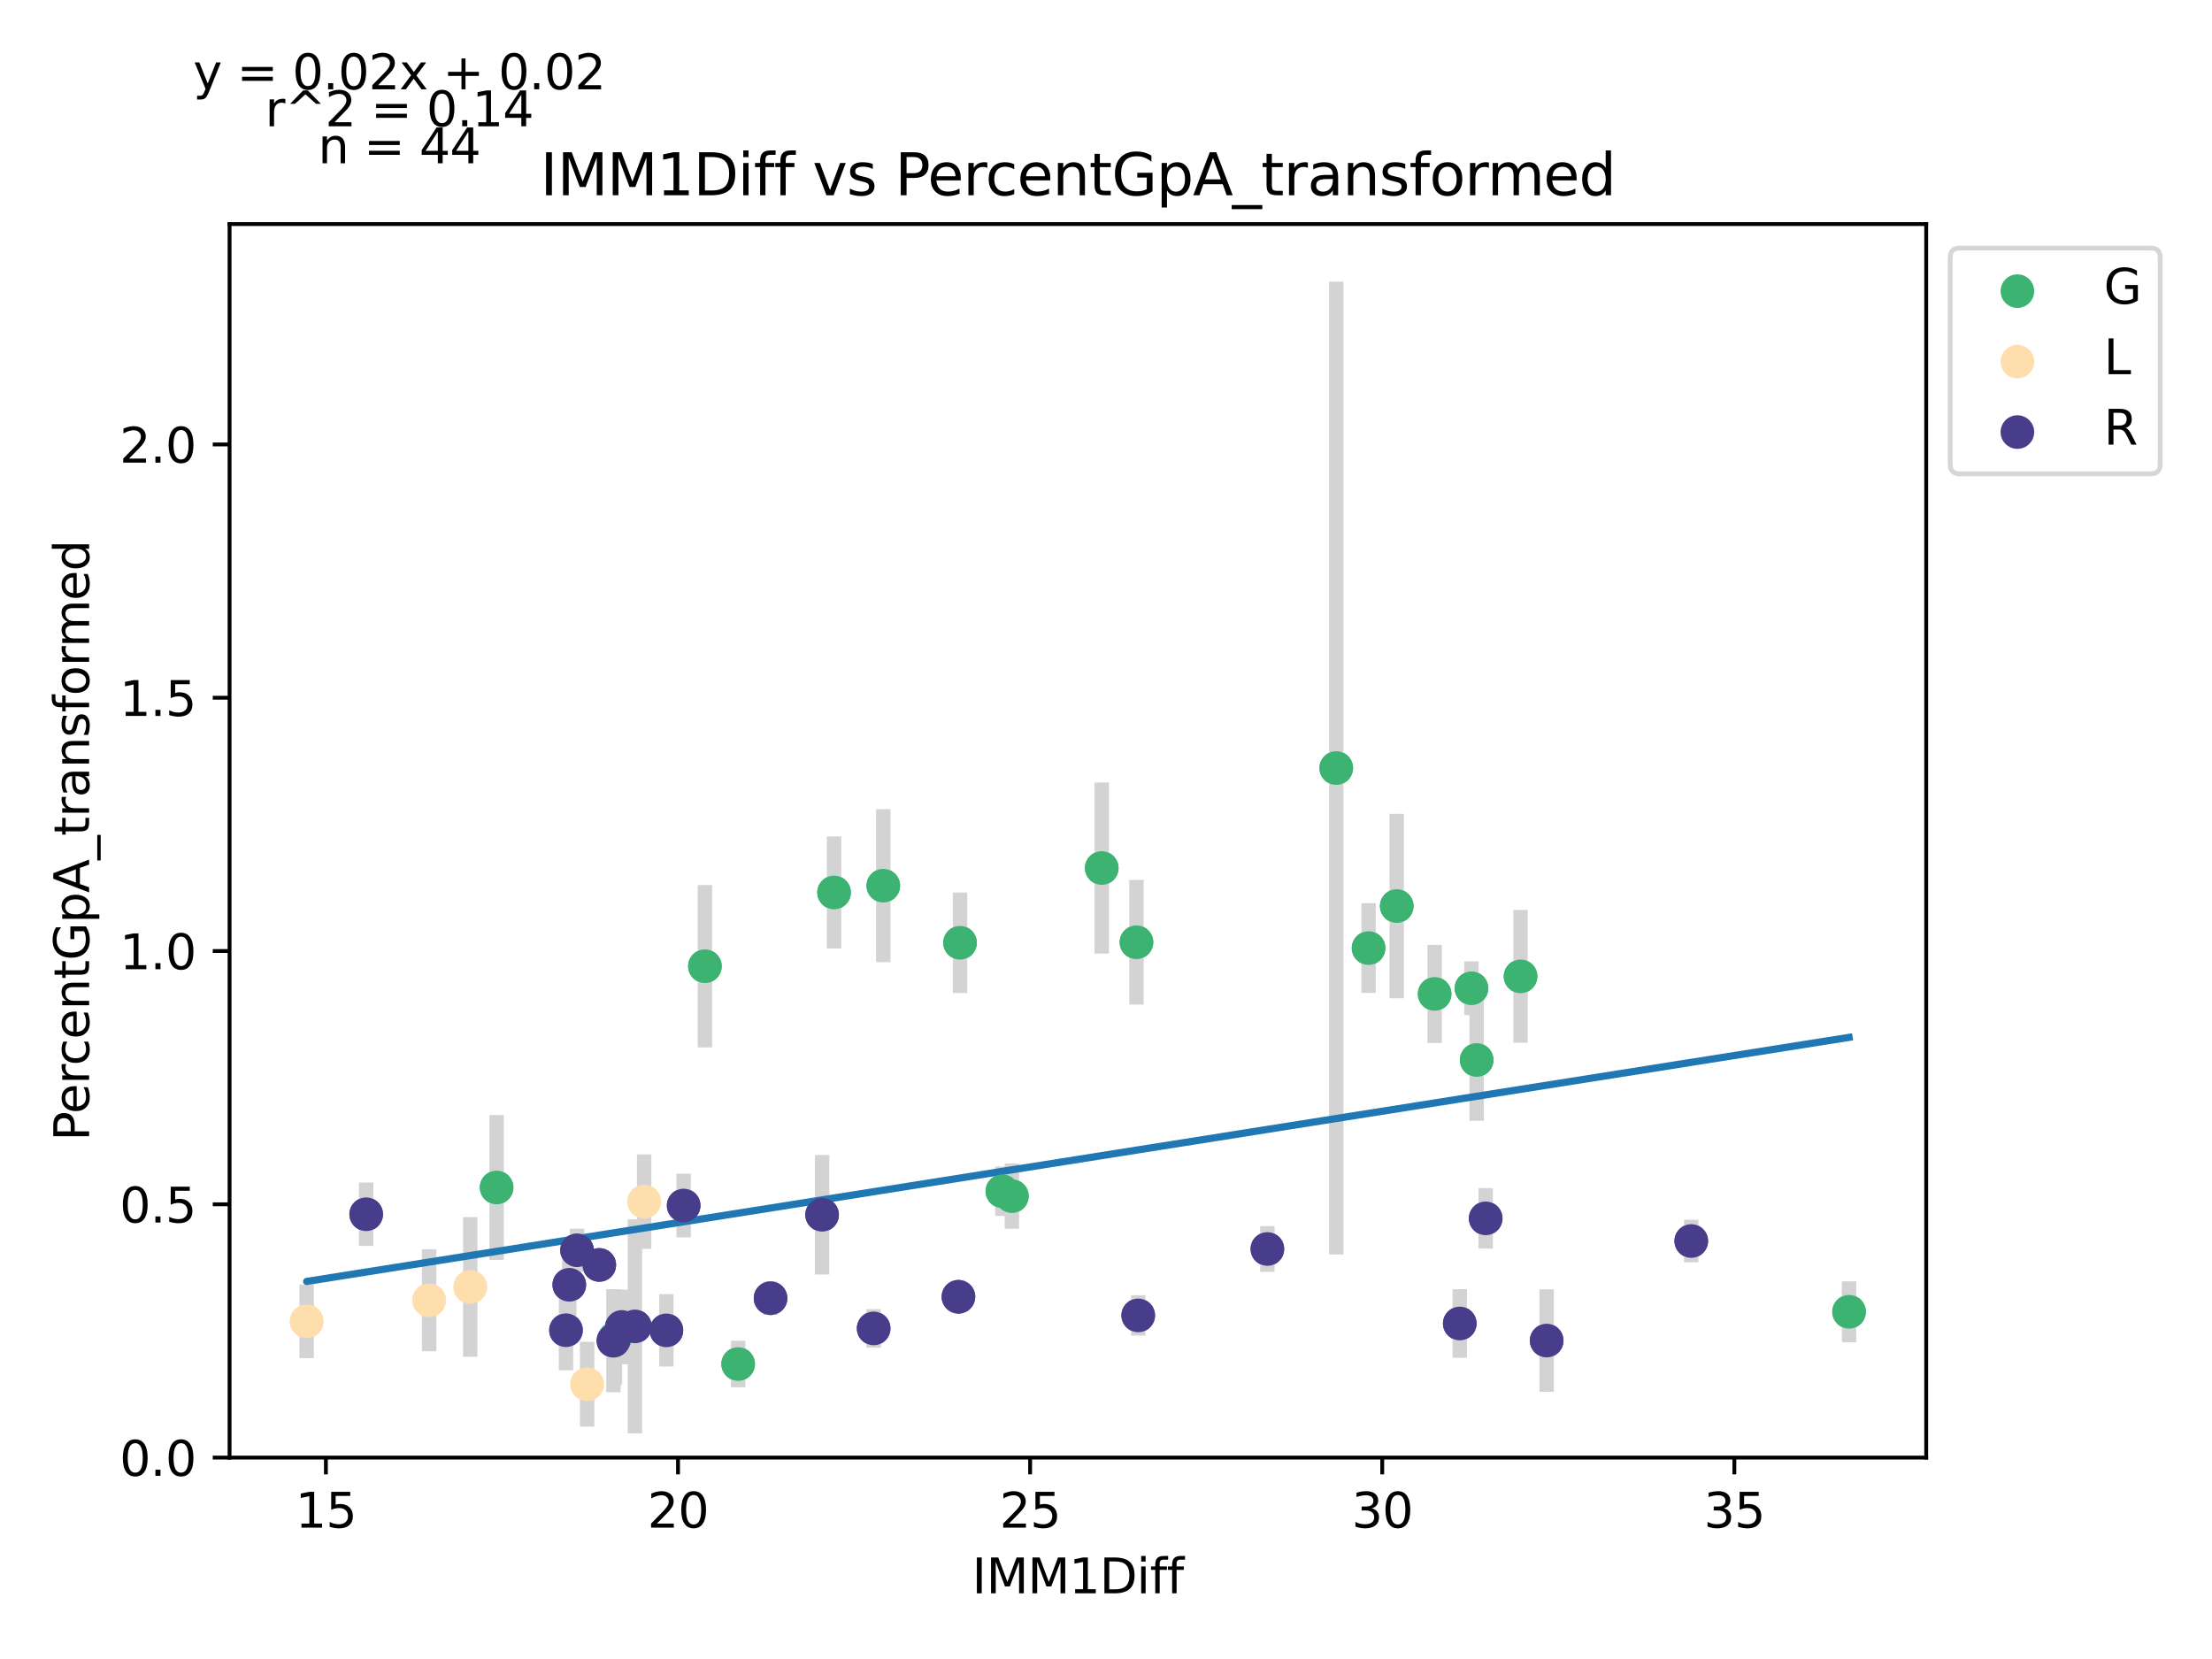 <?xml version="1.0" encoding="utf-8" standalone="no"?>
<!DOCTYPE svg PUBLIC "-//W3C//DTD SVG 1.1//EN"
  "http://www.w3.org/Graphics/SVG/1.1/DTD/svg11.dtd">
<svg xmlns:xlink="http://www.w3.org/1999/xlink" width="460.8pt" height="345.6pt" viewBox="0 0 460.8 345.6" xmlns="http://www.w3.org/2000/svg" version="1.1">
 <defs>
  <style type="text/css">*{stroke-linejoin: round; stroke-linecap: butt}</style>
 </defs>
 <g id="figure_1">
  <g id="patch_1">
   <path d="M 0 345.6 
L 460.8 345.6 
L 460.8 0 
L 0 0 
z
" style="fill: #ffffff"/>
  </g>
  <g id="axes_1">
   <g id="patch_2">
    <path d="M 47.821 303.64 
L 401.26 303.64 
L 401.26 46.676 
L 47.821 46.676 
z
" style="fill: #ffffff"/>
   </g>
   <g id="PathCollection_1">
    <defs>
     <path id="mf7f45e74d5" d="M 0 3 
C 0.796 3 1.559 2.684 2.121 2.121 
C 2.684 1.559 3 0.796 3 0 
C 3 -0.796 2.684 -1.559 2.121 -2.121 
C 1.559 -2.684 0.796 -3 0 -3 
C -0.796 -3 -1.559 -2.684 -2.121 -2.121 
C -2.684 -1.559 -3 -0.796 -3 0 
C -3 0.796 -2.684 1.559 -2.121 2.121 
C -1.559 2.684 -0.796 3 0 3 
z
" style="stroke: #3cb371"/>
    </defs>
    <g clip-path="url(#pdb9a8e7d4c)">
     <use xlink:href="#mf7f45e74d5" x="385.195" y="273.267" style="fill: #3cb371; stroke: #3cb371"/>
     <use xlink:href="#mf7f45e74d5" x="285.099" y="197.505" style="fill: #3cb371; stroke: #3cb371"/>
     <use xlink:href="#mf7f45e74d5" x="236.746" y="196.287" style="fill: #3cb371; stroke: #3cb371"/>
     <use xlink:href="#mf7f45e74d5" x="210.795" y="249.178" style="fill: #3cb371; stroke: #3cb371"/>
     <use xlink:href="#mf7f45e74d5" x="307.618" y="220.817" style="fill: #3cb371; stroke: #3cb371"/>
     <use xlink:href="#mf7f45e74d5" x="278.366" y="159.998" style="fill: #3cb371; stroke: #3cb371"/>
     <use xlink:href="#mf7f45e74d5" x="128.098" y="278.791" style="fill: #3cb371; stroke: #3cb371"/>
     <use xlink:href="#mf7f45e74d5" x="208.814" y="248.156" style="fill: #3cb371; stroke: #3cb371"/>
     <use xlink:href="#mf7f45e74d5" x="316.758" y="203.394" style="fill: #3cb371; stroke: #3cb371"/>
     <use xlink:href="#mf7f45e74d5" x="290.968" y="188.75" style="fill: #3cb371; stroke: #3cb371"/>
     <use xlink:href="#mf7f45e74d5" x="298.86" y="207.05" style="fill: #3cb371; stroke: #3cb371"/>
     <use xlink:href="#mf7f45e74d5" x="306.533" y="205.877" style="fill: #3cb371; stroke: #3cb371"/>
     <use xlink:href="#mf7f45e74d5" x="229.514" y="180.825" style="fill: #3cb371; stroke: #3cb371"/>
     <use xlink:href="#mf7f45e74d5" x="146.847" y="201.283" style="fill: #3cb371; stroke: #3cb371"/>
     <use xlink:href="#mf7f45e74d5" x="184.007" y="184.504" style="fill: #3cb371; stroke: #3cb371"/>
     <use xlink:href="#mf7f45e74d5" x="173.752" y="185.916" style="fill: #3cb371; stroke: #3cb371"/>
     <use xlink:href="#mf7f45e74d5" x="199.997" y="196.394" style="fill: #3cb371; stroke: #3cb371"/>
     <use xlink:href="#mf7f45e74d5" x="103.452" y="247.376" style="fill: #3cb371; stroke: #3cb371"/>
     <use xlink:href="#mf7f45e74d5" x="153.771" y="284.152" style="fill: #3cb371; stroke: #3cb371"/>
    </g>
   </g>
   <g id="PathCollection_2">
    <defs>
     <path id="me029c52dd1" d="M 0 3 
C 0.796 3 1.559 2.684 2.121 2.121 
C 2.684 1.559 3 0.796 3 0 
C 3 -0.796 2.684 -1.559 2.121 -2.121 
C 1.559 -2.684 0.796 -3 0 -3 
C -0.796 -3 -1.559 -2.684 -2.121 -2.121 
C -2.684 -1.559 -3 -0.796 -3 0 
C -3 0.796 -2.684 1.559 -2.121 2.121 
C -1.559 2.684 -0.796 3 0 3 
z
" style="stroke: #ffdead"/>
    </defs>
    <g clip-path="url(#pdb9a8e7d4c)">
     <use xlink:href="#me029c52dd1" x="122.304" y="288.365" style="fill: #ffdead; stroke: #ffdead"/>
     <use xlink:href="#me029c52dd1" x="134.187" y="250.329" style="fill: #ffdead; stroke: #ffdead"/>
     <use xlink:href="#me029c52dd1" x="63.887" y="275.246" style="fill: #ffdead; stroke: #ffdead"/>
     <use xlink:href="#me029c52dd1" x="89.398" y="270.866" style="fill: #ffdead; stroke: #ffdead"/>
     <use xlink:href="#me029c52dd1" x="97.966" y="268.09" style="fill: #ffdead; stroke: #ffdead"/>
    </g>
   </g>
   <g id="PathCollection_3">
    <defs>
     <path id="mabe3ad4cae" d="M 0 3 
C 0.796 3 1.559 2.684 2.121 2.121 
C 2.684 1.559 3 0.796 3 0 
C 3 -0.796 2.684 -1.559 2.121 -2.121 
C 1.559 -2.684 0.796 -3 0 -3 
C -0.796 -3 -1.559 -2.684 -2.121 -2.121 
C -2.684 -1.559 -3 -0.796 -3 0 
C -3 0.796 -2.684 1.559 -2.121 2.121 
C -1.559 2.684 -0.796 3 0 3 
z
" style="stroke: #483d8b"/>
    </defs>
    <g clip-path="url(#pdb9a8e7d4c)">
     <use xlink:href="#mabe3ad4cae" x="352.319" y="258.528" style="fill: #483d8b; stroke: #483d8b"/>
     <use xlink:href="#mabe3ad4cae" x="124.842" y="263.506" style="fill: #483d8b; stroke: #483d8b"/>
     <use xlink:href="#mabe3ad4cae" x="237.113" y="274.021" style="fill: #483d8b; stroke: #483d8b"/>
     <use xlink:href="#mabe3ad4cae" x="322.201" y="279.266" style="fill: #483d8b; stroke: #483d8b"/>
     <use xlink:href="#mabe3ad4cae" x="181.997" y="276.732" style="fill: #483d8b; stroke: #483d8b"/>
     <use xlink:href="#mabe3ad4cae" x="138.822" y="277.136" style="fill: #483d8b; stroke: #483d8b"/>
     <use xlink:href="#mabe3ad4cae" x="129.536" y="276.43" style="fill: #483d8b; stroke: #483d8b"/>
     <use xlink:href="#mabe3ad4cae" x="160.52" y="270.44" style="fill: #483d8b; stroke: #483d8b"/>
     <use xlink:href="#mabe3ad4cae" x="309.496" y="253.807" style="fill: #483d8b; stroke: #483d8b"/>
     <use xlink:href="#mabe3ad4cae" x="118.592" y="267.645" style="fill: #483d8b; stroke: #483d8b"/>
     <use xlink:href="#mabe3ad4cae" x="132.265" y="276.315" style="fill: #483d8b; stroke: #483d8b"/>
     <use xlink:href="#mabe3ad4cae" x="264.018" y="260.189" style="fill: #483d8b; stroke: #483d8b"/>
     <use xlink:href="#mabe3ad4cae" x="171.258" y="253.056" style="fill: #483d8b; stroke: #483d8b"/>
     <use xlink:href="#mabe3ad4cae" x="304.097" y="275.707" style="fill: #483d8b; stroke: #483d8b"/>
     <use xlink:href="#mabe3ad4cae" x="76.283" y="252.953" style="fill: #483d8b; stroke: #483d8b"/>
     <use xlink:href="#mabe3ad4cae" x="127.79" y="279.304" style="fill: #483d8b; stroke: #483d8b"/>
     <use xlink:href="#mabe3ad4cae" x="117.903" y="277.107" style="fill: #483d8b; stroke: #483d8b"/>
     <use xlink:href="#mabe3ad4cae" x="120.206" y="260.453" style="fill: #483d8b; stroke: #483d8b"/>
     <use xlink:href="#mabe3ad4cae" x="199.66" y="270.14" style="fill: #483d8b; stroke: #483d8b"/>
     <use xlink:href="#mabe3ad4cae" x="142.417" y="251.132" style="fill: #483d8b; stroke: #483d8b"/>
    </g>
   </g>
   <g id="matplotlib.axis_1">
    <g id="xtick_1">
     <g id="line2d_1">
      <defs>
       <path id="me24264f29c" d="M 0 0 
L 0 3.5 
" style="stroke: #000000; stroke-width: 0.8"/>
      </defs>
      <g>
       <use xlink:href="#me24264f29c" x="67.892" y="303.64" style="stroke: #000000; stroke-width: 0.8"/>
      </g>
     </g>
     <g id="text_1">
      <!-- 15 -->
      <g transform="translate(61.529 318.238)scale(0.1 -0.1)">
       <defs>
        <path id="DejaVuSans-31" d="M 794 531 
L 1825 531 
L 1825 4091 
L 703 3866 
L 703 4441 
L 1819 4666 
L 2450 4666 
L 2450 531 
L 3481 531 
L 3481 0 
L 794 0 
L 794 531 
z
" transform="scale(0.016)"/>
        <path id="DejaVuSans-35" d="M 691 4666 
L 3169 4666 
L 3169 4134 
L 1269 4134 
L 1269 2991 
Q 1406 3038 1543 3061 
Q 1681 3084 1819 3084 
Q 2600 3084 3056 2656 
Q 3513 2228 3513 1497 
Q 3513 744 3044 326 
Q 2575 -91 1722 -91 
Q 1428 -91 1123 -41 
Q 819 9 494 109 
L 494 744 
Q 775 591 1075 516 
Q 1375 441 1709 441 
Q 2250 441 2565 725 
Q 2881 1009 2881 1497 
Q 2881 1984 2565 2268 
Q 2250 2553 1709 2553 
Q 1456 2553 1204 2497 
Q 953 2441 691 2322 
L 691 4666 
z
" transform="scale(0.016)"/>
       </defs>
       <use xlink:href="#DejaVuSans-31"/>
       <use xlink:href="#DejaVuSans-35" x="63.623"/>
      </g>
     </g>
    </g>
    <g id="xtick_2">
     <g id="line2d_2">
      <g>
       <use xlink:href="#me24264f29c" x="141.243" y="303.64" style="stroke: #000000; stroke-width: 0.8"/>
      </g>
     </g>
     <g id="text_2">
      <!-- 20 -->
      <g transform="translate(134.88 318.238)scale(0.1 -0.1)">
       <defs>
        <path id="DejaVuSans-32" d="M 1228 531 
L 3431 531 
L 3431 0 
L 469 0 
L 469 531 
Q 828 903 1448 1529 
Q 2069 2156 2228 2338 
Q 2531 2678 2651 2914 
Q 2772 3150 2772 3378 
Q 2772 3750 2511 3984 
Q 2250 4219 1831 4219 
Q 1534 4219 1204 4116 
Q 875 4013 500 3803 
L 500 4441 
Q 881 4594 1212 4672 
Q 1544 4750 1819 4750 
Q 2544 4750 2975 4387 
Q 3406 4025 3406 3419 
Q 3406 3131 3298 2873 
Q 3191 2616 2906 2266 
Q 2828 2175 2409 1742 
Q 1991 1309 1228 531 
z
" transform="scale(0.016)"/>
        <path id="DejaVuSans-30" d="M 2034 4250 
Q 1547 4250 1301 3770 
Q 1056 3291 1056 2328 
Q 1056 1369 1301 889 
Q 1547 409 2034 409 
Q 2525 409 2770 889 
Q 3016 1369 3016 2328 
Q 3016 3291 2770 3770 
Q 2525 4250 2034 4250 
z
M 2034 4750 
Q 2819 4750 3233 4129 
Q 3647 3509 3647 2328 
Q 3647 1150 3233 529 
Q 2819 -91 2034 -91 
Q 1250 -91 836 529 
Q 422 1150 422 2328 
Q 422 3509 836 4129 
Q 1250 4750 2034 4750 
z
" transform="scale(0.016)"/>
       </defs>
       <use xlink:href="#DejaVuSans-32"/>
       <use xlink:href="#DejaVuSans-30" x="63.623"/>
      </g>
     </g>
    </g>
    <g id="xtick_3">
     <g id="line2d_3">
      <g>
       <use xlink:href="#me24264f29c" x="214.594" y="303.64" style="stroke: #000000; stroke-width: 0.8"/>
      </g>
     </g>
     <g id="text_3">
      <!-- 25 -->
      <g transform="translate(208.232 318.238)scale(0.1 -0.1)">
       <use xlink:href="#DejaVuSans-32"/>
       <use xlink:href="#DejaVuSans-35" x="63.623"/>
      </g>
     </g>
    </g>
    <g id="xtick_4">
     <g id="line2d_4">
      <g>
       <use xlink:href="#me24264f29c" x="287.945" y="303.64" style="stroke: #000000; stroke-width: 0.8"/>
      </g>
     </g>
     <g id="text_4">
      <!-- 30 -->
      <g transform="translate(281.583 318.238)scale(0.1 -0.1)">
       <defs>
        <path id="DejaVuSans-33" d="M 2597 2516 
Q 3050 2419 3304 2112 
Q 3559 1806 3559 1356 
Q 3559 666 3084 287 
Q 2609 -91 1734 -91 
Q 1441 -91 1130 -33 
Q 819 25 488 141 
L 488 750 
Q 750 597 1062 519 
Q 1375 441 1716 441 
Q 2309 441 2620 675 
Q 2931 909 2931 1356 
Q 2931 1769 2642 2001 
Q 2353 2234 1838 2234 
L 1294 2234 
L 1294 2753 
L 1863 2753 
Q 2328 2753 2575 2939 
Q 2822 3125 2822 3475 
Q 2822 3834 2567 4026 
Q 2313 4219 1838 4219 
Q 1578 4219 1281 4162 
Q 984 4106 628 3988 
L 628 4550 
Q 988 4650 1302 4700 
Q 1616 4750 1894 4750 
Q 2613 4750 3031 4423 
Q 3450 4097 3450 3541 
Q 3450 3153 3228 2886 
Q 3006 2619 2597 2516 
z
" transform="scale(0.016)"/>
       </defs>
       <use xlink:href="#DejaVuSans-33"/>
       <use xlink:href="#DejaVuSans-30" x="63.623"/>
      </g>
     </g>
    </g>
    <g id="xtick_5">
     <g id="line2d_5">
      <g>
       <use xlink:href="#me24264f29c" x="361.297" y="303.64" style="stroke: #000000; stroke-width: 0.8"/>
      </g>
     </g>
     <g id="text_5">
      <!-- 35 -->
      <g transform="translate(354.934 318.238)scale(0.1 -0.1)">
       <use xlink:href="#DejaVuSans-33"/>
       <use xlink:href="#DejaVuSans-35" x="63.623"/>
      </g>
     </g>
    </g>
    <g id="text_6">
     <!-- IMM1Diff -->
     <g transform="translate(202.497 331.917)scale(0.1 -0.1)">
      <defs>
       <path id="DejaVuSans-49" d="M 628 4666 
L 1259 4666 
L 1259 0 
L 628 0 
L 628 4666 
z
" transform="scale(0.016)"/>
       <path id="DejaVuSans-4d" d="M 628 4666 
L 1569 4666 
L 2759 1491 
L 3956 4666 
L 4897 4666 
L 4897 0 
L 4281 0 
L 4281 4097 
L 3078 897 
L 2444 897 
L 1241 4097 
L 1241 0 
L 628 0 
L 628 4666 
z
" transform="scale(0.016)"/>
       <path id="DejaVuSans-44" d="M 1259 4147 
L 1259 519 
L 2022 519 
Q 2988 519 3436 956 
Q 3884 1394 3884 2338 
Q 3884 3275 3436 3711 
Q 2988 4147 2022 4147 
L 1259 4147 
z
M 628 4666 
L 1925 4666 
Q 3281 4666 3915 4102 
Q 4550 3538 4550 2338 
Q 4550 1131 3912 565 
Q 3275 0 1925 0 
L 628 0 
L 628 4666 
z
" transform="scale(0.016)"/>
       <path id="DejaVuSans-69" d="M 603 3500 
L 1178 3500 
L 1178 0 
L 603 0 
L 603 3500 
z
M 603 4863 
L 1178 4863 
L 1178 4134 
L 603 4134 
L 603 4863 
z
" transform="scale(0.016)"/>
       <path id="DejaVuSans-66" d="M 2375 4863 
L 2375 4384 
L 1825 4384 
Q 1516 4384 1395 4259 
Q 1275 4134 1275 3809 
L 1275 3500 
L 2222 3500 
L 2222 3053 
L 1275 3053 
L 1275 0 
L 697 0 
L 697 3053 
L 147 3053 
L 147 3500 
L 697 3500 
L 697 3744 
Q 697 4328 969 4595 
Q 1241 4863 1831 4863 
L 2375 4863 
z
" transform="scale(0.016)"/>
      </defs>
      <use xlink:href="#DejaVuSans-49"/>
      <use xlink:href="#DejaVuSans-4d" x="29.492"/>
      <use xlink:href="#DejaVuSans-4d" x="115.771"/>
      <use xlink:href="#DejaVuSans-31" x="202.051"/>
      <use xlink:href="#DejaVuSans-44" x="265.674"/>
      <use xlink:href="#DejaVuSans-69" x="342.676"/>
      <use xlink:href="#DejaVuSans-66" x="370.459"/>
      <use xlink:href="#DejaVuSans-66" x="405.664"/>
     </g>
    </g>
   </g>
   <g id="matplotlib.axis_2">
    <g id="ytick_1">
     <g id="line2d_6">
      <defs>
       <path id="m7f6eff8f5d" d="M 0 0 
L -3.5 0 
" style="stroke: #000000; stroke-width: 0.8"/>
      </defs>
      <g>
       <use xlink:href="#m7f6eff8f5d" x="47.821" y="303.64" style="stroke: #000000; stroke-width: 0.8"/>
      </g>
     </g>
     <g id="text_7">
      <!-- 0.0 -->
      <g transform="translate(24.918 307.439)scale(0.1 -0.1)">
       <defs>
        <path id="DejaVuSans-2e" d="M 684 794 
L 1344 794 
L 1344 0 
L 684 0 
L 684 794 
z
" transform="scale(0.016)"/>
       </defs>
       <use xlink:href="#DejaVuSans-30"/>
       <use xlink:href="#DejaVuSans-2e" x="63.623"/>
       <use xlink:href="#DejaVuSans-30" x="95.41"/>
      </g>
     </g>
    </g>
    <g id="ytick_2">
     <g id="line2d_7">
      <g>
       <use xlink:href="#m7f6eff8f5d" x="47.821" y="250.875" style="stroke: #000000; stroke-width: 0.8"/>
      </g>
     </g>
     <g id="text_8">
      <!-- 0.5 -->
      <g transform="translate(24.918 254.674)scale(0.1 -0.1)">
       <use xlink:href="#DejaVuSans-30"/>
       <use xlink:href="#DejaVuSans-2e" x="63.623"/>
       <use xlink:href="#DejaVuSans-35" x="95.41"/>
      </g>
     </g>
    </g>
    <g id="ytick_3">
     <g id="line2d_8">
      <g>
       <use xlink:href="#m7f6eff8f5d" x="47.821" y="198.11" style="stroke: #000000; stroke-width: 0.8"/>
      </g>
     </g>
     <g id="text_9">
      <!-- 1.0 -->
      <g transform="translate(24.918 201.909)scale(0.1 -0.1)">
       <use xlink:href="#DejaVuSans-31"/>
       <use xlink:href="#DejaVuSans-2e" x="63.623"/>
       <use xlink:href="#DejaVuSans-30" x="95.41"/>
      </g>
     </g>
    </g>
    <g id="ytick_4">
     <g id="line2d_9">
      <g>
       <use xlink:href="#m7f6eff8f5d" x="47.821" y="145.345" style="stroke: #000000; stroke-width: 0.8"/>
      </g>
     </g>
     <g id="text_10">
      <!-- 1.5 -->
      <g transform="translate(24.918 149.144)scale(0.1 -0.1)">
       <use xlink:href="#DejaVuSans-31"/>
       <use xlink:href="#DejaVuSans-2e" x="63.623"/>
       <use xlink:href="#DejaVuSans-35" x="95.41"/>
      </g>
     </g>
    </g>
    <g id="ytick_5">
     <g id="line2d_10">
      <g>
       <use xlink:href="#m7f6eff8f5d" x="47.821" y="92.58" style="stroke: #000000; stroke-width: 0.8"/>
      </g>
     </g>
     <g id="text_11">
      <!-- 2.0 -->
      <g transform="translate(24.918 96.379)scale(0.1 -0.1)">
       <use xlink:href="#DejaVuSans-32"/>
       <use xlink:href="#DejaVuSans-2e" x="63.623"/>
       <use xlink:href="#DejaVuSans-30" x="95.41"/>
      </g>
     </g>
    </g>
    <g id="text_12">
     <!-- PercentGpA_transformed -->
     <g transform="translate(18.56 237.696)rotate(-90)scale(0.1 -0.1)">
      <defs>
       <path id="DejaVuSans-50" d="M 1259 4147 
L 1259 2394 
L 2053 2394 
Q 2494 2394 2734 2622 
Q 2975 2850 2975 3272 
Q 2975 3691 2734 3919 
Q 2494 4147 2053 4147 
L 1259 4147 
z
M 628 4666 
L 2053 4666 
Q 2838 4666 3239 4311 
Q 3641 3956 3641 3272 
Q 3641 2581 3239 2228 
Q 2838 1875 2053 1875 
L 1259 1875 
L 1259 0 
L 628 0 
L 628 4666 
z
" transform="scale(0.016)"/>
       <path id="DejaVuSans-65" d="M 3597 1894 
L 3597 1613 
L 953 1613 
Q 991 1019 1311 708 
Q 1631 397 2203 397 
Q 2534 397 2845 478 
Q 3156 559 3463 722 
L 3463 178 
Q 3153 47 2828 -22 
Q 2503 -91 2169 -91 
Q 1331 -91 842 396 
Q 353 884 353 1716 
Q 353 2575 817 3079 
Q 1281 3584 2069 3584 
Q 2775 3584 3186 3129 
Q 3597 2675 3597 1894 
z
M 3022 2063 
Q 3016 2534 2758 2815 
Q 2500 3097 2075 3097 
Q 1594 3097 1305 2825 
Q 1016 2553 972 2059 
L 3022 2063 
z
" transform="scale(0.016)"/>
       <path id="DejaVuSans-72" d="M 2631 2963 
Q 2534 3019 2420 3045 
Q 2306 3072 2169 3072 
Q 1681 3072 1420 2755 
Q 1159 2438 1159 1844 
L 1159 0 
L 581 0 
L 581 3500 
L 1159 3500 
L 1159 2956 
Q 1341 3275 1631 3429 
Q 1922 3584 2338 3584 
Q 2397 3584 2469 3576 
Q 2541 3569 2628 3553 
L 2631 2963 
z
" transform="scale(0.016)"/>
       <path id="DejaVuSans-63" d="M 3122 3366 
L 3122 2828 
Q 2878 2963 2633 3030 
Q 2388 3097 2138 3097 
Q 1578 3097 1268 2742 
Q 959 2388 959 1747 
Q 959 1106 1268 751 
Q 1578 397 2138 397 
Q 2388 397 2633 464 
Q 2878 531 3122 666 
L 3122 134 
Q 2881 22 2623 -34 
Q 2366 -91 2075 -91 
Q 1284 -91 818 406 
Q 353 903 353 1747 
Q 353 2603 823 3093 
Q 1294 3584 2113 3584 
Q 2378 3584 2631 3529 
Q 2884 3475 3122 3366 
z
" transform="scale(0.016)"/>
       <path id="DejaVuSans-6e" d="M 3513 2113 
L 3513 0 
L 2938 0 
L 2938 2094 
Q 2938 2591 2744 2837 
Q 2550 3084 2163 3084 
Q 1697 3084 1428 2787 
Q 1159 2491 1159 1978 
L 1159 0 
L 581 0 
L 581 3500 
L 1159 3500 
L 1159 2956 
Q 1366 3272 1645 3428 
Q 1925 3584 2291 3584 
Q 2894 3584 3203 3211 
Q 3513 2838 3513 2113 
z
" transform="scale(0.016)"/>
       <path id="DejaVuSans-74" d="M 1172 4494 
L 1172 3500 
L 2356 3500 
L 2356 3053 
L 1172 3053 
L 1172 1153 
Q 1172 725 1289 603 
Q 1406 481 1766 481 
L 2356 481 
L 2356 0 
L 1766 0 
Q 1100 0 847 248 
Q 594 497 594 1153 
L 594 3053 
L 172 3053 
L 172 3500 
L 594 3500 
L 594 4494 
L 1172 4494 
z
" transform="scale(0.016)"/>
       <path id="DejaVuSans-47" d="M 3809 666 
L 3809 1919 
L 2778 1919 
L 2778 2438 
L 4434 2438 
L 4434 434 
Q 4069 175 3628 42 
Q 3188 -91 2688 -91 
Q 1594 -91 976 548 
Q 359 1188 359 2328 
Q 359 3472 976 4111 
Q 1594 4750 2688 4750 
Q 3144 4750 3555 4637 
Q 3966 4525 4313 4306 
L 4313 3634 
Q 3963 3931 3569 4081 
Q 3175 4231 2741 4231 
Q 1884 4231 1454 3753 
Q 1025 3275 1025 2328 
Q 1025 1384 1454 906 
Q 1884 428 2741 428 
Q 3075 428 3337 486 
Q 3600 544 3809 666 
z
" transform="scale(0.016)"/>
       <path id="DejaVuSans-70" d="M 1159 525 
L 1159 -1331 
L 581 -1331 
L 581 3500 
L 1159 3500 
L 1159 2969 
Q 1341 3281 1617 3432 
Q 1894 3584 2278 3584 
Q 2916 3584 3314 3078 
Q 3713 2572 3713 1747 
Q 3713 922 3314 415 
Q 2916 -91 2278 -91 
Q 1894 -91 1617 61 
Q 1341 213 1159 525 
z
M 3116 1747 
Q 3116 2381 2855 2742 
Q 2594 3103 2138 3103 
Q 1681 3103 1420 2742 
Q 1159 2381 1159 1747 
Q 1159 1113 1420 752 
Q 1681 391 2138 391 
Q 2594 391 2855 752 
Q 3116 1113 3116 1747 
z
" transform="scale(0.016)"/>
       <path id="DejaVuSans-41" d="M 2188 4044 
L 1331 1722 
L 3047 1722 
L 2188 4044 
z
M 1831 4666 
L 2547 4666 
L 4325 0 
L 3669 0 
L 3244 1197 
L 1141 1197 
L 716 0 
L 50 0 
L 1831 4666 
z
" transform="scale(0.016)"/>
       <path id="DejaVuSans-5f" d="M 3263 -1063 
L 3263 -1509 
L -63 -1509 
L -63 -1063 
L 3263 -1063 
z
" transform="scale(0.016)"/>
       <path id="DejaVuSans-61" d="M 2194 1759 
Q 1497 1759 1228 1600 
Q 959 1441 959 1056 
Q 959 750 1161 570 
Q 1363 391 1709 391 
Q 2188 391 2477 730 
Q 2766 1069 2766 1631 
L 2766 1759 
L 2194 1759 
z
M 3341 1997 
L 3341 0 
L 2766 0 
L 2766 531 
Q 2569 213 2275 61 
Q 1981 -91 1556 -91 
Q 1019 -91 701 211 
Q 384 513 384 1019 
Q 384 1609 779 1909 
Q 1175 2209 1959 2209 
L 2766 2209 
L 2766 2266 
Q 2766 2663 2505 2880 
Q 2244 3097 1772 3097 
Q 1472 3097 1187 3025 
Q 903 2953 641 2809 
L 641 3341 
Q 956 3463 1253 3523 
Q 1550 3584 1831 3584 
Q 2591 3584 2966 3190 
Q 3341 2797 3341 1997 
z
" transform="scale(0.016)"/>
       <path id="DejaVuSans-73" d="M 2834 3397 
L 2834 2853 
Q 2591 2978 2328 3040 
Q 2066 3103 1784 3103 
Q 1356 3103 1142 2972 
Q 928 2841 928 2578 
Q 928 2378 1081 2264 
Q 1234 2150 1697 2047 
L 1894 2003 
Q 2506 1872 2764 1633 
Q 3022 1394 3022 966 
Q 3022 478 2636 193 
Q 2250 -91 1575 -91 
Q 1294 -91 989 -36 
Q 684 19 347 128 
L 347 722 
Q 666 556 975 473 
Q 1284 391 1588 391 
Q 1994 391 2212 530 
Q 2431 669 2431 922 
Q 2431 1156 2273 1281 
Q 2116 1406 1581 1522 
L 1381 1569 
Q 847 1681 609 1914 
Q 372 2147 372 2553 
Q 372 3047 722 3315 
Q 1072 3584 1716 3584 
Q 2034 3584 2315 3537 
Q 2597 3491 2834 3397 
z
" transform="scale(0.016)"/>
       <path id="DejaVuSans-6f" d="M 1959 3097 
Q 1497 3097 1228 2736 
Q 959 2375 959 1747 
Q 959 1119 1226 758 
Q 1494 397 1959 397 
Q 2419 397 2687 759 
Q 2956 1122 2956 1747 
Q 2956 2369 2687 2733 
Q 2419 3097 1959 3097 
z
M 1959 3584 
Q 2709 3584 3137 3096 
Q 3566 2609 3566 1747 
Q 3566 888 3137 398 
Q 2709 -91 1959 -91 
Q 1206 -91 779 398 
Q 353 888 353 1747 
Q 353 2609 779 3096 
Q 1206 3584 1959 3584 
z
" transform="scale(0.016)"/>
       <path id="DejaVuSans-6d" d="M 3328 2828 
Q 3544 3216 3844 3400 
Q 4144 3584 4550 3584 
Q 5097 3584 5394 3201 
Q 5691 2819 5691 2113 
L 5691 0 
L 5113 0 
L 5113 2094 
Q 5113 2597 4934 2840 
Q 4756 3084 4391 3084 
Q 3944 3084 3684 2787 
Q 3425 2491 3425 1978 
L 3425 0 
L 2847 0 
L 2847 2094 
Q 2847 2600 2669 2842 
Q 2491 3084 2119 3084 
Q 1678 3084 1418 2786 
Q 1159 2488 1159 1978 
L 1159 0 
L 581 0 
L 581 3500 
L 1159 3500 
L 1159 2956 
Q 1356 3278 1631 3431 
Q 1906 3584 2284 3584 
Q 2666 3584 2933 3390 
Q 3200 3197 3328 2828 
z
" transform="scale(0.016)"/>
       <path id="DejaVuSans-64" d="M 2906 2969 
L 2906 4863 
L 3481 4863 
L 3481 0 
L 2906 0 
L 2906 525 
Q 2725 213 2448 61 
Q 2172 -91 1784 -91 
Q 1150 -91 751 415 
Q 353 922 353 1747 
Q 353 2572 751 3078 
Q 1150 3584 1784 3584 
Q 2172 3584 2448 3432 
Q 2725 3281 2906 2969 
z
M 947 1747 
Q 947 1113 1208 752 
Q 1469 391 1925 391 
Q 2381 391 2643 752 
Q 2906 1113 2906 1747 
Q 2906 2381 2643 2742 
Q 2381 3103 1925 3103 
Q 1469 3103 1208 2742 
Q 947 2381 947 1747 
z
" transform="scale(0.016)"/>
      </defs>
      <use xlink:href="#DejaVuSans-50"/>
      <use xlink:href="#DejaVuSans-65" x="56.678"/>
      <use xlink:href="#DejaVuSans-72" x="118.201"/>
      <use xlink:href="#DejaVuSans-63" x="157.064"/>
      <use xlink:href="#DejaVuSans-65" x="212.045"/>
      <use xlink:href="#DejaVuSans-6e" x="273.568"/>
      <use xlink:href="#DejaVuSans-74" x="336.947"/>
      <use xlink:href="#DejaVuSans-47" x="376.156"/>
      <use xlink:href="#DejaVuSans-70" x="453.646"/>
      <use xlink:href="#DejaVuSans-41" x="517.123"/>
      <use xlink:href="#DejaVuSans-5f" x="585.531"/>
      <use xlink:href="#DejaVuSans-74" x="635.531"/>
      <use xlink:href="#DejaVuSans-72" x="674.74"/>
      <use xlink:href="#DejaVuSans-61" x="715.854"/>
      <use xlink:href="#DejaVuSans-6e" x="777.133"/>
      <use xlink:href="#DejaVuSans-73" x="840.512"/>
      <use xlink:href="#DejaVuSans-66" x="892.611"/>
      <use xlink:href="#DejaVuSans-6f" x="927.816"/>
      <use xlink:href="#DejaVuSans-72" x="988.998"/>
      <use xlink:href="#DejaVuSans-6d" x="1028.361"/>
      <use xlink:href="#DejaVuSans-65" x="1125.773"/>
      <use xlink:href="#DejaVuSans-64" x="1187.297"/>
     </g>
    </g>
   </g>
   <g id="LineCollection_1">
    <path d="M 385.195 279.616 
L 385.195 266.919 
" clip-path="url(#pdb9a8e7d4c)" style="fill: none; stroke: #d3d3d3; stroke-width: 3"/>
    <path d="M 285.099 206.849 
L 285.099 188.16 
" clip-path="url(#pdb9a8e7d4c)" style="fill: none; stroke: #d3d3d3; stroke-width: 3"/>
    <path d="M 236.746 209.279 
L 236.746 183.295 
" clip-path="url(#pdb9a8e7d4c)" style="fill: none; stroke: #d3d3d3; stroke-width: 3"/>
    <path d="M 210.795 255.971 
L 210.795 242.384 
" clip-path="url(#pdb9a8e7d4c)" style="fill: none; stroke: #d3d3d3; stroke-width: 3"/>
    <path d="M 307.618 233.487 
L 307.618 208.147 
" clip-path="url(#pdb9a8e7d4c)" style="fill: none; stroke: #d3d3d3; stroke-width: 3"/>
    <path d="M 278.366 261.323 
L 278.366 58.673 
" clip-path="url(#pdb9a8e7d4c)" style="fill: none; stroke: #d3d3d3; stroke-width: 3"/>
    <path d="M 128.098 288.516 
L 128.098 269.066 
" clip-path="url(#pdb9a8e7d4c)" style="fill: none; stroke: #d3d3d3; stroke-width: 3"/>
    <path d="M 208.814 253.301 
L 208.814 243.01 
" clip-path="url(#pdb9a8e7d4c)" style="fill: none; stroke: #d3d3d3; stroke-width: 3"/>
    <path d="M 316.758 217.224 
L 316.758 189.565 
" clip-path="url(#pdb9a8e7d4c)" style="fill: none; stroke: #d3d3d3; stroke-width: 3"/>
    <path d="M 290.968 207.964 
L 290.968 169.537 
" clip-path="url(#pdb9a8e7d4c)" style="fill: none; stroke: #d3d3d3; stroke-width: 3"/>
    <path d="M 298.86 217.275 
L 298.86 196.825 
" clip-path="url(#pdb9a8e7d4c)" style="fill: none; stroke: #d3d3d3; stroke-width: 3"/>
    <path d="M 306.533 211.482 
L 306.533 200.272 
" clip-path="url(#pdb9a8e7d4c)" style="fill: none; stroke: #d3d3d3; stroke-width: 3"/>
    <path d="M 229.514 198.652 
L 229.514 162.999 
" clip-path="url(#pdb9a8e7d4c)" style="fill: none; stroke: #d3d3d3; stroke-width: 3"/>
    <path d="M 146.847 218.202 
L 146.847 184.364 
" clip-path="url(#pdb9a8e7d4c)" style="fill: none; stroke: #d3d3d3; stroke-width: 3"/>
    <path d="M 184.007 200.438 
L 184.007 168.571 
" clip-path="url(#pdb9a8e7d4c)" style="fill: none; stroke: #d3d3d3; stroke-width: 3"/>
    <path d="M 173.752 197.594 
L 173.752 174.238 
" clip-path="url(#pdb9a8e7d4c)" style="fill: none; stroke: #d3d3d3; stroke-width: 3"/>
    <path d="M 199.997 206.854 
L 199.997 185.933 
" clip-path="url(#pdb9a8e7d4c)" style="fill: none; stroke: #d3d3d3; stroke-width: 3"/>
    <path d="M 103.452 262.458 
L 103.452 232.295 
" clip-path="url(#pdb9a8e7d4c)" style="fill: none; stroke: #d3d3d3; stroke-width: 3"/>
    <path d="M 153.771 289.003 
L 153.771 279.301 
" clip-path="url(#pdb9a8e7d4c)" style="fill: none; stroke: #d3d3d3; stroke-width: 3"/>
   </g>
   <g id="LineCollection_2">
    <path d="M 122.304 297.201 
L 122.304 279.528 
" clip-path="url(#pdb9a8e7d4c)" style="fill: none; stroke: #d3d3d3; stroke-width: 3"/>
    <path d="M 134.187 260.166 
L 134.187 240.492 
" clip-path="url(#pdb9a8e7d4c)" style="fill: none; stroke: #d3d3d3; stroke-width: 3"/>
    <path d="M 63.887 282.914 
L 63.887 267.579 
" clip-path="url(#pdb9a8e7d4c)" style="fill: none; stroke: #d3d3d3; stroke-width: 3"/>
    <path d="M 89.398 281.493 
L 89.398 260.239 
" clip-path="url(#pdb9a8e7d4c)" style="fill: none; stroke: #d3d3d3; stroke-width: 3"/>
    <path d="M 97.966 282.643 
L 97.966 253.538 
" clip-path="url(#pdb9a8e7d4c)" style="fill: none; stroke: #d3d3d3; stroke-width: 3"/>
   </g>
   <g id="LineCollection_3">
    <path d="M 352.319 262.96 
L 352.319 254.096 
" clip-path="url(#pdb9a8e7d4c)" style="fill: none; stroke: #d3d3d3; stroke-width: 3"/>
    <path d="M 124.842 266.21 
L 124.842 260.803 
" clip-path="url(#pdb9a8e7d4c)" style="fill: none; stroke: #d3d3d3; stroke-width: 3"/>
    <path d="M 237.113 278.22 
L 237.113 269.823 
" clip-path="url(#pdb9a8e7d4c)" style="fill: none; stroke: #d3d3d3; stroke-width: 3"/>
    <path d="M 322.201 289.937 
L 322.201 268.594 
" clip-path="url(#pdb9a8e7d4c)" style="fill: none; stroke: #d3d3d3; stroke-width: 3"/>
    <path d="M 181.997 280.747 
L 181.997 272.718 
" clip-path="url(#pdb9a8e7d4c)" style="fill: none; stroke: #d3d3d3; stroke-width: 3"/>
    <path d="M 138.822 284.681 
L 138.822 269.591 
" clip-path="url(#pdb9a8e7d4c)" style="fill: none; stroke: #d3d3d3; stroke-width: 3"/>
    <path d="M 129.536 284.207 
L 129.536 268.653 
" clip-path="url(#pdb9a8e7d4c)" style="fill: none; stroke: #d3d3d3; stroke-width: 3"/>
    <path d="M 160.52 273.914 
L 160.52 266.967 
" clip-path="url(#pdb9a8e7d4c)" style="fill: none; stroke: #d3d3d3; stroke-width: 3"/>
    <path d="M 309.496 260.097 
L 309.496 247.518 
" clip-path="url(#pdb9a8e7d4c)" style="fill: none; stroke: #d3d3d3; stroke-width: 3"/>
    <path d="M 118.592 277.546 
L 118.592 257.745 
" clip-path="url(#pdb9a8e7d4c)" style="fill: none; stroke: #d3d3d3; stroke-width: 3"/>
    <path d="M 132.265 298.614 
L 132.265 254.016 
" clip-path="url(#pdb9a8e7d4c)" style="fill: none; stroke: #d3d3d3; stroke-width: 3"/>
    <path d="M 264.018 264.956 
L 264.018 255.422 
" clip-path="url(#pdb9a8e7d4c)" style="fill: none; stroke: #d3d3d3; stroke-width: 3"/>
    <path d="M 171.258 265.502 
L 171.258 240.609 
" clip-path="url(#pdb9a8e7d4c)" style="fill: none; stroke: #d3d3d3; stroke-width: 3"/>
    <path d="M 304.097 282.854 
L 304.097 268.56 
" clip-path="url(#pdb9a8e7d4c)" style="fill: none; stroke: #d3d3d3; stroke-width: 3"/>
    <path d="M 76.283 259.55 
L 76.283 246.355 
" clip-path="url(#pdb9a8e7d4c)" style="fill: none; stroke: #d3d3d3; stroke-width: 3"/>
    <path d="M 127.79 290.04 
L 127.79 268.567 
" clip-path="url(#pdb9a8e7d4c)" style="fill: none; stroke: #d3d3d3; stroke-width: 3"/>
    <path d="M 117.903 285.464 
L 117.903 268.749 
" clip-path="url(#pdb9a8e7d4c)" style="fill: none; stroke: #d3d3d3; stroke-width: 3"/>
    <path d="M 120.206 264.946 
L 120.206 255.96 
" clip-path="url(#pdb9a8e7d4c)" style="fill: none; stroke: #d3d3d3; stroke-width: 3"/>
    <path d="M 199.66 273.458 
L 199.66 266.822 
" clip-path="url(#pdb9a8e7d4c)" style="fill: none; stroke: #d3d3d3; stroke-width: 3"/>
    <path d="M 142.417 257.768 
L 142.417 244.496 
" clip-path="url(#pdb9a8e7d4c)" style="fill: none; stroke: #d3d3d3; stroke-width: 3"/>
   </g>
   <g id="line2d_11">
    <path d="M 385.195 216.103 
L 285.099 231.942 
L 236.746 239.594 
L 210.795 243.7 
L 307.618 228.379 
L 278.366 233.008 
L 128.098 256.786 
L 208.814 244.014 
L 316.758 226.933 
L 290.968 231.014 
L 298.86 229.765 
L 306.533 228.551 
L 229.514 240.738 
L 122.304 257.703 
L 134.187 255.823 
L 63.887 266.947 
L 89.398 262.91 
L 97.966 261.554 
L 352.319 221.305 
L 124.842 257.302 
L 237.113 239.536 
L 322.201 226.071 
L 181.997 248.257 
L 138.822 255.089 
L 129.536 256.559 
L 160.52 251.656 
L 309.496 228.082 
L 118.592 258.29 
L 132.265 256.127 
L 264.018 235.278 
L 171.258 249.957 
L 304.097 228.936 
L 146.847 253.819 
L 184.007 247.939 
L 173.752 249.562 
L 199.997 245.409 
L 103.452 260.686 
L 153.771 252.724 
L 76.283 264.985 
L 127.79 256.835 
L 117.903 258.4 
L 120.206 258.035 
L 199.66 245.462 
L 142.417 254.52 
" clip-path="url(#pdb9a8e7d4c)" style="fill: none; stroke: #1f77b4; stroke-width: 1.5; stroke-linecap: square"/>
   </g>
   <g id="line2d_12">
    <g clip-path="url(#pdb9a8e7d4c)">
     <use xlink:href="#mf7f45e74d5" x="385.195" y="273.267" style="fill: #3cb371; stroke: #3cb371"/>
     <use xlink:href="#mf7f45e74d5" x="285.099" y="197.505" style="fill: #3cb371; stroke: #3cb371"/>
     <use xlink:href="#mf7f45e74d5" x="236.746" y="196.287" style="fill: #3cb371; stroke: #3cb371"/>
     <use xlink:href="#mf7f45e74d5" x="210.795" y="249.178" style="fill: #3cb371; stroke: #3cb371"/>
     <use xlink:href="#mf7f45e74d5" x="307.618" y="220.817" style="fill: #3cb371; stroke: #3cb371"/>
     <use xlink:href="#mf7f45e74d5" x="278.366" y="159.998" style="fill: #3cb371; stroke: #3cb371"/>
     <use xlink:href="#mf7f45e74d5" x="128.098" y="278.791" style="fill: #3cb371; stroke: #3cb371"/>
     <use xlink:href="#mf7f45e74d5" x="208.814" y="248.156" style="fill: #3cb371; stroke: #3cb371"/>
     <use xlink:href="#mf7f45e74d5" x="316.758" y="203.394" style="fill: #3cb371; stroke: #3cb371"/>
     <use xlink:href="#mf7f45e74d5" x="290.968" y="188.75" style="fill: #3cb371; stroke: #3cb371"/>
     <use xlink:href="#mf7f45e74d5" x="298.86" y="207.05" style="fill: #3cb371; stroke: #3cb371"/>
     <use xlink:href="#mf7f45e74d5" x="306.533" y="205.877" style="fill: #3cb371; stroke: #3cb371"/>
     <use xlink:href="#mf7f45e74d5" x="229.514" y="180.825" style="fill: #3cb371; stroke: #3cb371"/>
     <use xlink:href="#mf7f45e74d5" x="146.847" y="201.283" style="fill: #3cb371; stroke: #3cb371"/>
     <use xlink:href="#mf7f45e74d5" x="184.007" y="184.504" style="fill: #3cb371; stroke: #3cb371"/>
     <use xlink:href="#mf7f45e74d5" x="173.752" y="185.916" style="fill: #3cb371; stroke: #3cb371"/>
     <use xlink:href="#mf7f45e74d5" x="199.997" y="196.394" style="fill: #3cb371; stroke: #3cb371"/>
     <use xlink:href="#mf7f45e74d5" x="103.452" y="247.376" style="fill: #3cb371; stroke: #3cb371"/>
     <use xlink:href="#mf7f45e74d5" x="153.771" y="284.152" style="fill: #3cb371; stroke: #3cb371"/>
    </g>
   </g>
   <g id="line2d_13">
    <g clip-path="url(#pdb9a8e7d4c)">
     <use xlink:href="#me029c52dd1" x="122.304" y="288.365" style="fill: #ffdead; stroke: #ffdead"/>
     <use xlink:href="#me029c52dd1" x="134.187" y="250.329" style="fill: #ffdead; stroke: #ffdead"/>
     <use xlink:href="#me029c52dd1" x="63.887" y="275.246" style="fill: #ffdead; stroke: #ffdead"/>
     <use xlink:href="#me029c52dd1" x="89.398" y="270.866" style="fill: #ffdead; stroke: #ffdead"/>
     <use xlink:href="#me029c52dd1" x="97.966" y="268.09" style="fill: #ffdead; stroke: #ffdead"/>
    </g>
   </g>
   <g id="line2d_14">
    <g clip-path="url(#pdb9a8e7d4c)">
     <use xlink:href="#mabe3ad4cae" x="352.319" y="258.528" style="fill: #483d8b; stroke: #483d8b"/>
     <use xlink:href="#mabe3ad4cae" x="124.842" y="263.506" style="fill: #483d8b; stroke: #483d8b"/>
     <use xlink:href="#mabe3ad4cae" x="237.113" y="274.021" style="fill: #483d8b; stroke: #483d8b"/>
     <use xlink:href="#mabe3ad4cae" x="322.201" y="279.266" style="fill: #483d8b; stroke: #483d8b"/>
     <use xlink:href="#mabe3ad4cae" x="181.997" y="276.732" style="fill: #483d8b; stroke: #483d8b"/>
     <use xlink:href="#mabe3ad4cae" x="138.822" y="277.136" style="fill: #483d8b; stroke: #483d8b"/>
     <use xlink:href="#mabe3ad4cae" x="129.536" y="276.43" style="fill: #483d8b; stroke: #483d8b"/>
     <use xlink:href="#mabe3ad4cae" x="160.52" y="270.44" style="fill: #483d8b; stroke: #483d8b"/>
     <use xlink:href="#mabe3ad4cae" x="309.496" y="253.807" style="fill: #483d8b; stroke: #483d8b"/>
     <use xlink:href="#mabe3ad4cae" x="118.592" y="267.645" style="fill: #483d8b; stroke: #483d8b"/>
     <use xlink:href="#mabe3ad4cae" x="132.265" y="276.315" style="fill: #483d8b; stroke: #483d8b"/>
     <use xlink:href="#mabe3ad4cae" x="264.018" y="260.189" style="fill: #483d8b; stroke: #483d8b"/>
     <use xlink:href="#mabe3ad4cae" x="171.258" y="253.056" style="fill: #483d8b; stroke: #483d8b"/>
     <use xlink:href="#mabe3ad4cae" x="304.097" y="275.707" style="fill: #483d8b; stroke: #483d8b"/>
     <use xlink:href="#mabe3ad4cae" x="76.283" y="252.953" style="fill: #483d8b; stroke: #483d8b"/>
     <use xlink:href="#mabe3ad4cae" x="127.79" y="279.304" style="fill: #483d8b; stroke: #483d8b"/>
     <use xlink:href="#mabe3ad4cae" x="117.903" y="277.107" style="fill: #483d8b; stroke: #483d8b"/>
     <use xlink:href="#mabe3ad4cae" x="120.206" y="260.453" style="fill: #483d8b; stroke: #483d8b"/>
     <use xlink:href="#mabe3ad4cae" x="199.66" y="270.14" style="fill: #483d8b; stroke: #483d8b"/>
     <use xlink:href="#mabe3ad4cae" x="142.417" y="251.132" style="fill: #483d8b; stroke: #483d8b"/>
    </g>
   </g>
   <g id="patch_3">
    <path d="M 47.821 303.64 
L 47.821 46.676 
" style="fill: none; stroke: #000000; stroke-width: 0.8; stroke-linejoin: miter; stroke-linecap: square"/>
   </g>
   <g id="patch_4">
    <path d="M 401.26 303.64 
L 401.26 46.676 
" style="fill: none; stroke: #000000; stroke-width: 0.8; stroke-linejoin: miter; stroke-linecap: square"/>
   </g>
   <g id="patch_5">
    <path d="M 47.821 303.64 
L 401.26 303.64 
" style="fill: none; stroke: #000000; stroke-width: 0.8; stroke-linejoin: miter; stroke-linecap: square"/>
   </g>
   <g id="patch_6">
    <path d="M 47.821 46.676 
L 401.26 46.676 
" style="fill: none; stroke: #000000; stroke-width: 0.8; stroke-linejoin: miter; stroke-linecap: square"/>
   </g>
   <g id="text_13">
    <!-- y = 0.02x + 0.02 -->
    <g transform="translate(40.245 18.599)scale(0.1 -0.1)">
     <defs>
      <path id="DejaVuSans-79" d="M 2059 -325 
Q 1816 -950 1584 -1140 
Q 1353 -1331 966 -1331 
L 506 -1331 
L 506 -850 
L 844 -850 
Q 1081 -850 1212 -737 
Q 1344 -625 1503 -206 
L 1606 56 
L 191 3500 
L 800 3500 
L 1894 763 
L 2988 3500 
L 3597 3500 
L 2059 -325 
z
" transform="scale(0.016)"/>
      <path id="DejaVuSans-20" transform="scale(0.016)"/>
      <path id="DejaVuSans-3d" d="M 678 2906 
L 4684 2906 
L 4684 2381 
L 678 2381 
L 678 2906 
z
M 678 1631 
L 4684 1631 
L 4684 1100 
L 678 1100 
L 678 1631 
z
" transform="scale(0.016)"/>
      <path id="DejaVuSans-78" d="M 3513 3500 
L 2247 1797 
L 3578 0 
L 2900 0 
L 1881 1375 
L 863 0 
L 184 0 
L 1544 1831 
L 300 3500 
L 978 3500 
L 1906 2253 
L 2834 3500 
L 3513 3500 
z
" transform="scale(0.016)"/>
      <path id="DejaVuSans-2b" d="M 2944 4013 
L 2944 2272 
L 4684 2272 
L 4684 1741 
L 2944 1741 
L 2944 0 
L 2419 0 
L 2419 1741 
L 678 1741 
L 678 2272 
L 2419 2272 
L 2419 4013 
L 2944 4013 
z
" transform="scale(0.016)"/>
     </defs>
     <use xlink:href="#DejaVuSans-79"/>
     <use xlink:href="#DejaVuSans-20" x="59.18"/>
     <use xlink:href="#DejaVuSans-3d" x="90.967"/>
     <use xlink:href="#DejaVuSans-20" x="174.756"/>
     <use xlink:href="#DejaVuSans-30" x="206.543"/>
     <use xlink:href="#DejaVuSans-2e" x="270.166"/>
     <use xlink:href="#DejaVuSans-30" x="301.953"/>
     <use xlink:href="#DejaVuSans-32" x="365.576"/>
     <use xlink:href="#DejaVuSans-78" x="429.199"/>
     <use xlink:href="#DejaVuSans-20" x="488.379"/>
     <use xlink:href="#DejaVuSans-2b" x="520.166"/>
     <use xlink:href="#DejaVuSans-20" x="603.955"/>
     <use xlink:href="#DejaVuSans-30" x="635.742"/>
     <use xlink:href="#DejaVuSans-2e" x="699.365"/>
     <use xlink:href="#DejaVuSans-30" x="731.152"/>
     <use xlink:href="#DejaVuSans-32" x="794.775"/>
    </g>
   </g>
   <g id="text_14">
    <!-- r^2 = 0.14 -->
    <g transform="translate(55.238 26.308)scale(0.1 -0.1)">
     <defs>
      <path id="DejaVuSans-5e" d="M 2988 4666 
L 4684 2925 
L 4056 2925 
L 2681 4159 
L 1306 2925 
L 678 2925 
L 2375 4666 
L 2988 4666 
z
" transform="scale(0.016)"/>
      <path id="DejaVuSans-34" d="M 2419 4116 
L 825 1625 
L 2419 1625 
L 2419 4116 
z
M 2253 4666 
L 3047 4666 
L 3047 1625 
L 3713 1625 
L 3713 1100 
L 3047 1100 
L 3047 0 
L 2419 0 
L 2419 1100 
L 313 1100 
L 313 1709 
L 2253 4666 
z
" transform="scale(0.016)"/>
     </defs>
     <use xlink:href="#DejaVuSans-72"/>
     <use xlink:href="#DejaVuSans-5e" x="41.113"/>
     <use xlink:href="#DejaVuSans-32" x="124.902"/>
     <use xlink:href="#DejaVuSans-20" x="188.525"/>
     <use xlink:href="#DejaVuSans-3d" x="220.312"/>
     <use xlink:href="#DejaVuSans-20" x="304.102"/>
     <use xlink:href="#DejaVuSans-30" x="335.889"/>
     <use xlink:href="#DejaVuSans-2e" x="399.512"/>
     <use xlink:href="#DejaVuSans-31" x="431.299"/>
     <use xlink:href="#DejaVuSans-34" x="494.922"/>
    </g>
   </g>
   <g id="text_15">
    <!-- n = 44 -->
    <g transform="translate(66.266 34.017)scale(0.1 -0.1)">
     <use xlink:href="#DejaVuSans-6e"/>
     <use xlink:href="#DejaVuSans-20" x="63.379"/>
     <use xlink:href="#DejaVuSans-3d" x="95.166"/>
     <use xlink:href="#DejaVuSans-20" x="178.955"/>
     <use xlink:href="#DejaVuSans-34" x="210.742"/>
     <use xlink:href="#DejaVuSans-34" x="274.365"/>
    </g>
   </g>
   <g id="text_16">
    <!-- IMM1Diff vs PercentGpA_transformed -->
    <g transform="translate(112.552 40.676)scale(0.12 -0.12)">
     <defs>
      <path id="DejaVuSans-76" d="M 191 3500 
L 800 3500 
L 1894 563 
L 2988 3500 
L 3597 3500 
L 2284 0 
L 1503 0 
L 191 3500 
z
" transform="scale(0.016)"/>
     </defs>
     <use xlink:href="#DejaVuSans-49"/>
     <use xlink:href="#DejaVuSans-4d" x="29.492"/>
     <use xlink:href="#DejaVuSans-4d" x="115.771"/>
     <use xlink:href="#DejaVuSans-31" x="202.051"/>
     <use xlink:href="#DejaVuSans-44" x="265.674"/>
     <use xlink:href="#DejaVuSans-69" x="342.676"/>
     <use xlink:href="#DejaVuSans-66" x="370.459"/>
     <use xlink:href="#DejaVuSans-66" x="405.664"/>
     <use xlink:href="#DejaVuSans-20" x="440.869"/>
     <use xlink:href="#DejaVuSans-76" x="472.656"/>
     <use xlink:href="#DejaVuSans-73" x="531.836"/>
     <use xlink:href="#DejaVuSans-20" x="583.936"/>
     <use xlink:href="#DejaVuSans-50" x="615.723"/>
     <use xlink:href="#DejaVuSans-65" x="672.4"/>
     <use xlink:href="#DejaVuSans-72" x="733.924"/>
     <use xlink:href="#DejaVuSans-63" x="772.787"/>
     <use xlink:href="#DejaVuSans-65" x="827.768"/>
     <use xlink:href="#DejaVuSans-6e" x="889.291"/>
     <use xlink:href="#DejaVuSans-74" x="952.67"/>
     <use xlink:href="#DejaVuSans-47" x="991.879"/>
     <use xlink:href="#DejaVuSans-70" x="1069.369"/>
     <use xlink:href="#DejaVuSans-41" x="1132.846"/>
     <use xlink:href="#DejaVuSans-5f" x="1201.254"/>
     <use xlink:href="#DejaVuSans-74" x="1251.254"/>
     <use xlink:href="#DejaVuSans-72" x="1290.463"/>
     <use xlink:href="#DejaVuSans-61" x="1331.576"/>
     <use xlink:href="#DejaVuSans-6e" x="1392.855"/>
     <use xlink:href="#DejaVuSans-73" x="1456.234"/>
     <use xlink:href="#DejaVuSans-66" x="1508.334"/>
     <use xlink:href="#DejaVuSans-6f" x="1543.539"/>
     <use xlink:href="#DejaVuSans-72" x="1604.721"/>
     <use xlink:href="#DejaVuSans-6d" x="1644.084"/>
     <use xlink:href="#DejaVuSans-65" x="1741.496"/>
     <use xlink:href="#DejaVuSans-64" x="1803.02"/>
    </g>
   </g>
   <g id="legend_1">
    <g id="patch_7">
     <path d="M 408.26 98.71 
L 448.008 98.71 
Q 450.008 98.71 450.008 96.71 
L 450.008 53.676 
Q 450.008 51.676 448.008 51.676 
L 408.26 51.676 
Q 406.26 51.676 406.26 53.676 
L 406.26 96.71 
Q 406.26 98.71 408.26 98.71 
z
" style="fill: #ffffff; opacity: 0.8; stroke: #cccccc; stroke-linejoin: miter"/>
    </g>
    <g id="PathCollection_4">
     <g>
      <use xlink:href="#mf7f45e74d5" x="420.26" y="60.649" style="fill: #3cb371; stroke: #3cb371"/>
     </g>
    </g>
    <g id="text_17">
     <!-- G -->
     <g transform="translate(438.26 63.274)scale(0.1 -0.1)">
      <use xlink:href="#DejaVuSans-47"/>
     </g>
    </g>
    <g id="PathCollection_5">
     <g>
      <use xlink:href="#me029c52dd1" x="420.26" y="75.327" style="fill: #ffdead; stroke: #ffdead"/>
     </g>
    </g>
    <g id="text_18">
     <!-- L -->
     <g transform="translate(438.26 77.952)scale(0.1 -0.1)">
      <defs>
       <path id="DejaVuSans-4c" d="M 628 4666 
L 1259 4666 
L 1259 531 
L 3531 531 
L 3531 0 
L 628 0 
L 628 4666 
z
" transform="scale(0.016)"/>
      </defs>
      <use xlink:href="#DejaVuSans-4c"/>
     </g>
    </g>
    <g id="PathCollection_6">
     <g>
      <use xlink:href="#mabe3ad4cae" x="420.26" y="90.005" style="fill: #483d8b; stroke: #483d8b"/>
     </g>
    </g>
    <g id="text_19">
     <!-- R -->
     <g transform="translate(438.26 92.63)scale(0.1 -0.1)">
      <defs>
       <path id="DejaVuSans-52" d="M 2841 2188 
Q 3044 2119 3236 1894 
Q 3428 1669 3622 1275 
L 4263 0 
L 3584 0 
L 2988 1197 
Q 2756 1666 2539 1819 
Q 2322 1972 1947 1972 
L 1259 1972 
L 1259 0 
L 628 0 
L 628 4666 
L 2053 4666 
Q 2853 4666 3247 4331 
Q 3641 3997 3641 3322 
Q 3641 2881 3436 2590 
Q 3231 2300 2841 2188 
z
M 1259 4147 
L 1259 2491 
L 2053 2491 
Q 2509 2491 2742 2702 
Q 2975 2913 2975 3322 
Q 2975 3731 2742 3939 
Q 2509 4147 2053 4147 
L 1259 4147 
z
" transform="scale(0.016)"/>
      </defs>
      <use xlink:href="#DejaVuSans-52"/>
     </g>
    </g>
   </g>
  </g>
 </g>
 <defs>
  <clipPath id="pdb9a8e7d4c">
   <rect x="47.821" y="46.676" width="353.439" height="256.964"/>
  </clipPath>
 </defs>
</svg>
